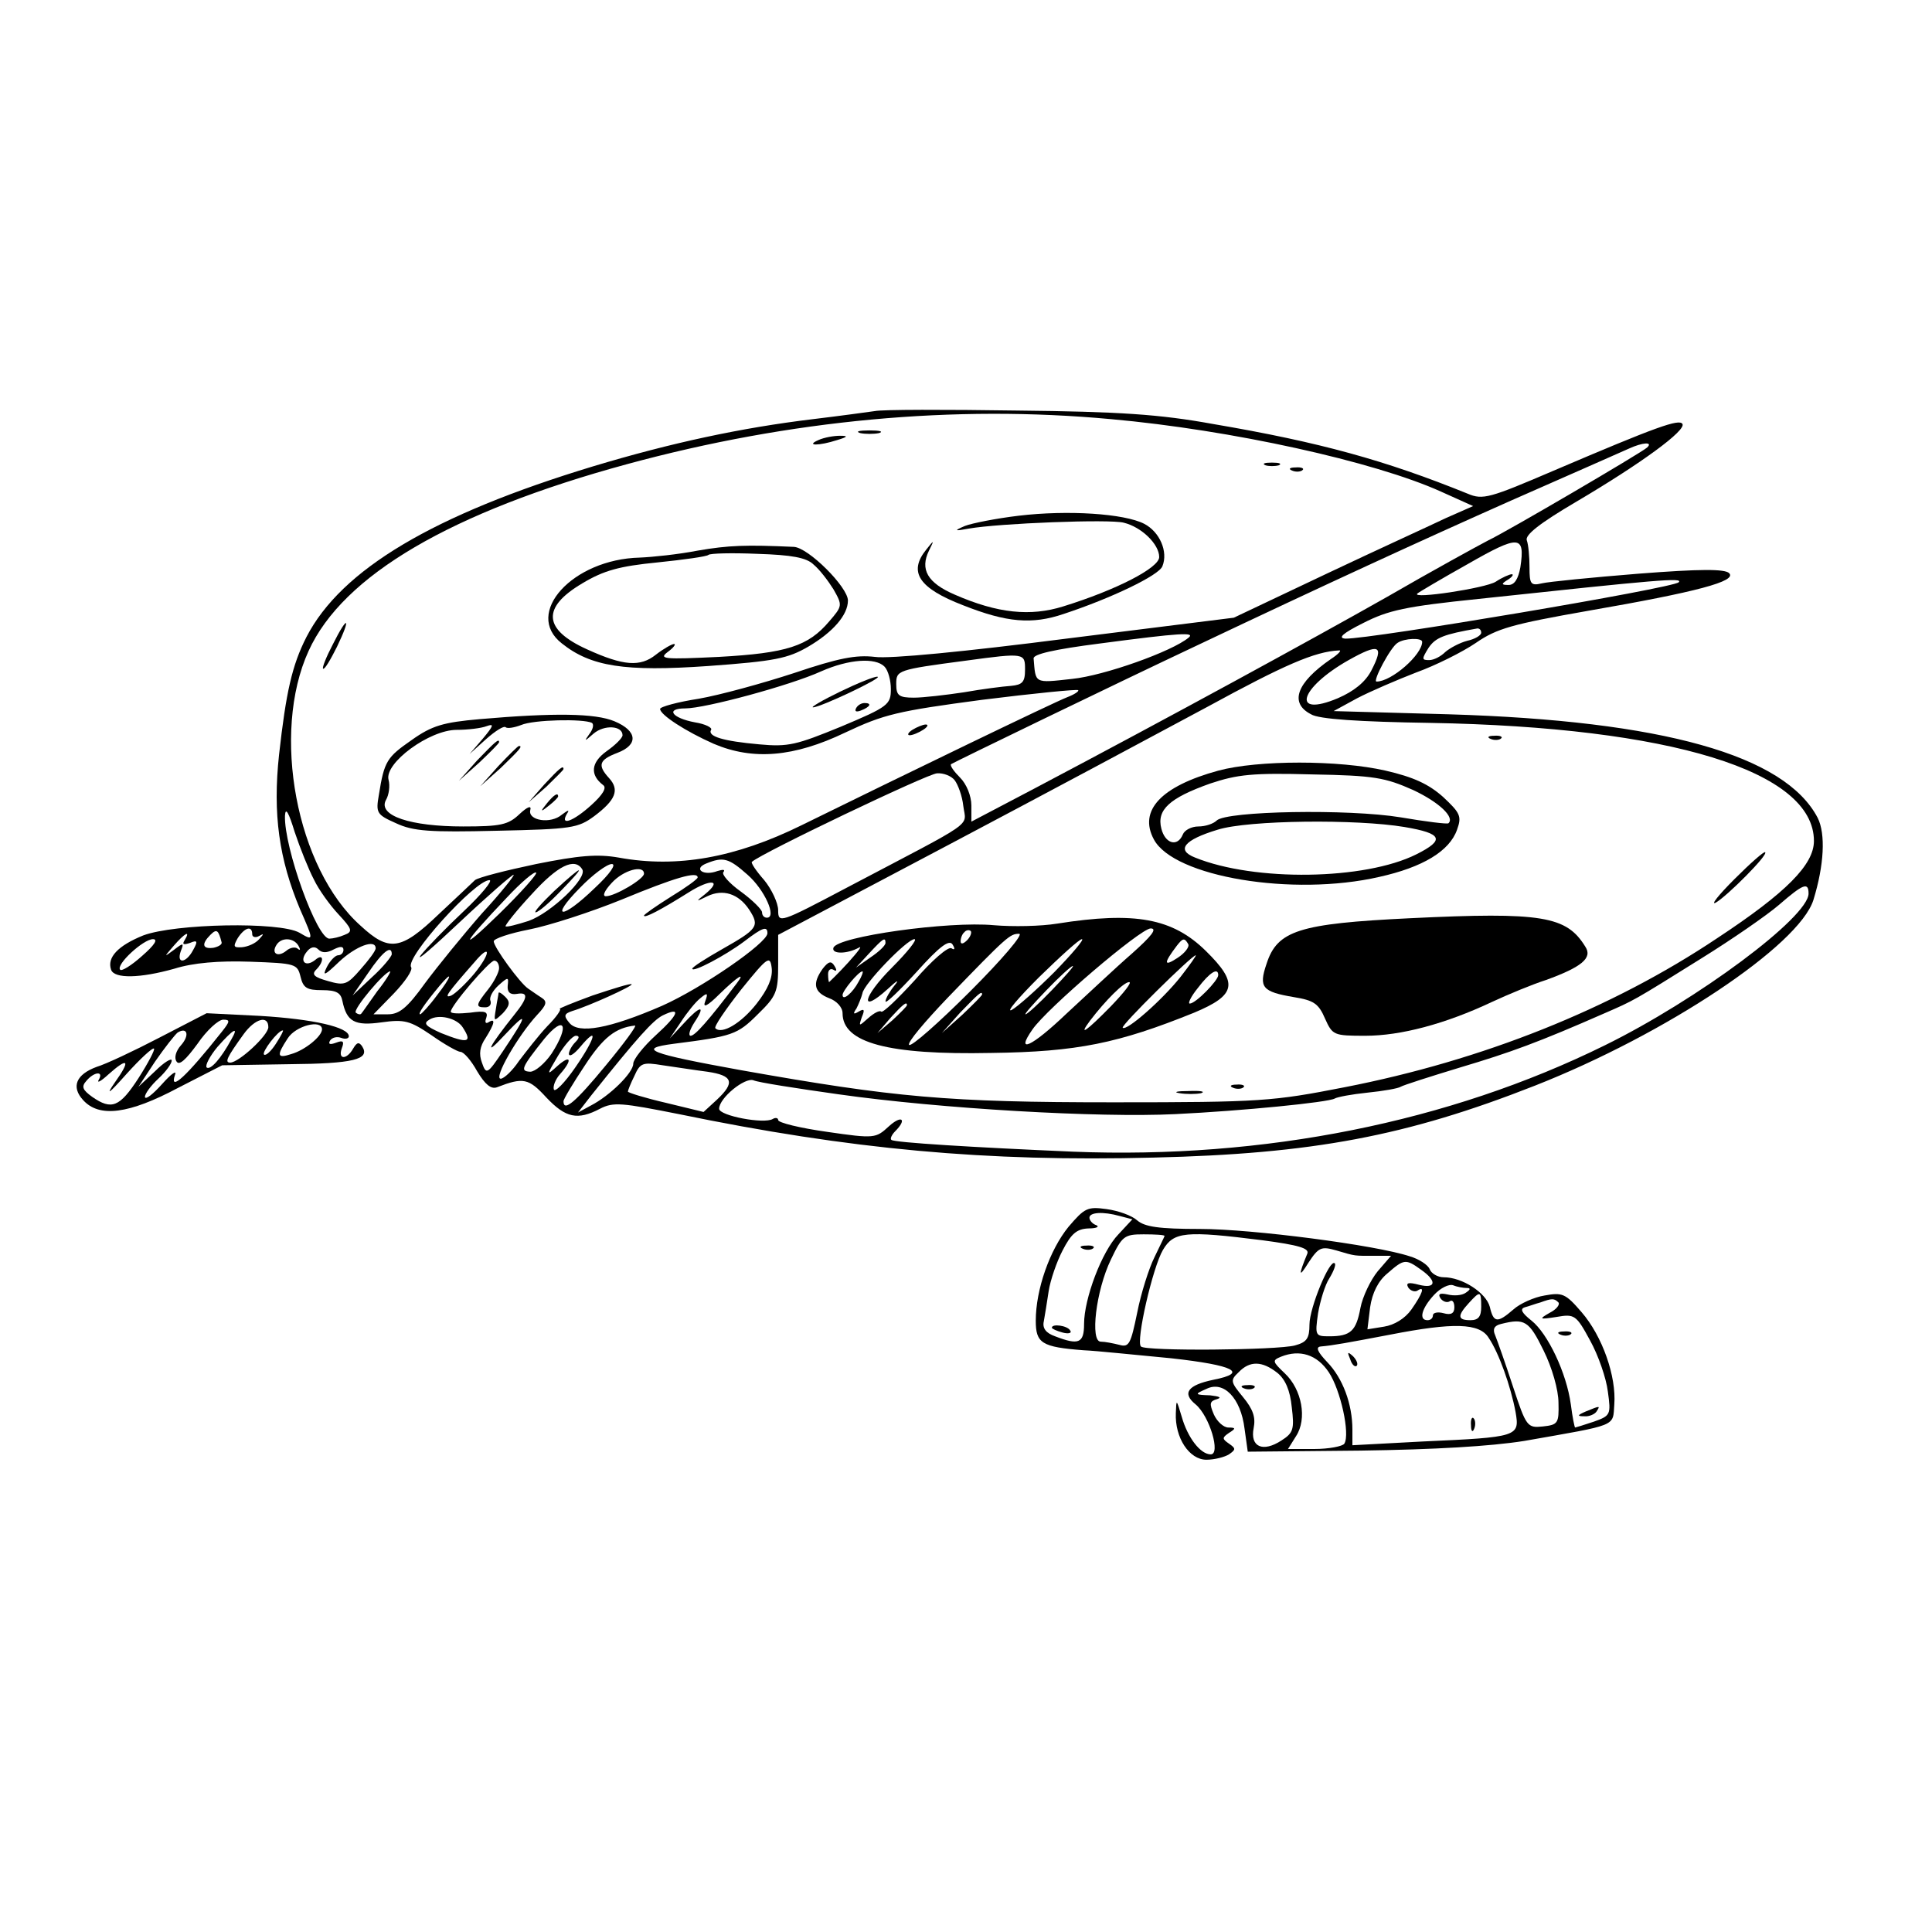 <?xml version="1.0" standalone="no"?>
<!DOCTYPE svg PUBLIC "-//W3C//DTD SVG 20010904//EN"
 "http://www.w3.org/TR/2001/REC-SVG-20010904/DTD/svg10.dtd">
<svg version="1.0" xmlns="http://www.w3.org/2000/svg"
 width="360pt" height="360pt" viewBox="0 0 360 360"
 preserveAspectRatio="xMidYMid meet">

<g transform="translate(0,360) scale(0.1,-0.1)"
fill="#000000" stroke="none">
<path d="M1630 2834 c-14 -2 -65 -9 -115 -15 -133 -16 -264 -44 -410 -88 -297
-90 -469 -192 -534 -318 -27 -53 -38 -103 -51 -219 -12 -111 0 -195 39 -288
26 -59 26 -60 -1 -44 -37 21 -232 17 -291 -5 -47 -19 -68 -41 -60 -64 6 -17
54 -16 118 2 35 11 83 15 141 13 85 -3 88 -4 94 -28 5 -21 12 -25 40 -25 27 0
35 -5 38 -20 8 -39 23 -47 73 -40 43 6 53 3 93 -24 24 -17 49 -31 54 -31 6 0
20 -16 31 -36 15 -25 26 -34 37 -30 49 19 59 17 92 -19 36 -38 58 -43 100 -21
25 13 41 11 147 -10 320 -66 573 -89 884 -81 297 7 472 40 711 134 244 96 492
261 519 346 20 65 23 123 8 153 -61 117 -289 181 -687 193 l-215 6 44 24 c25
13 74 34 110 48 36 13 86 38 111 55 39 27 68 35 210 60 202 35 277 55 262 70
-8 8 -54 8 -169 -1 -87 -7 -168 -15 -180 -18 -21 -5 -23 -1 -23 30 0 19 -2 42
-5 50 -4 10 24 32 92 72 122 72 205 133 198 145 -6 10 -48 -5 -240 -87 -119
-51 -132 -55 -160 -43 -153 62 -275 96 -475 130 -99 18 -174 23 -365 25 -132
2 -251 2 -265 -1z m440 -15 c224 -20 491 -79 615 -135 l60 -27 -50 -22 c-27
-13 -128 -59 -223 -104 l-173 -82 -312 -39 c-187 -24 -330 -38 -357 -34 -35 4
-67 -2 -150 -30 -58 -19 -138 -41 -178 -48 -39 -6 -72 -15 -72 -19 0 -11 48
-42 100 -65 73 -31 149 -25 245 21 72 34 97 40 255 61 96 12 177 20 179 18 2
-2 -7 -8 -20 -13 -24 -9 -311 -148 -496 -239 -122 -60 -231 -80 -340 -60 -40
7 -74 4 -154 -12 -57 -12 -108 -25 -114 -30 -5 -5 -36 -34 -68 -64 -70 -67
-92 -70 -145 -21 -120 107 -167 359 -97 512 64 141 266 259 593 348 305 83
611 111 902 84z m999 -53 c-11 -10 -262 -157 -296 -173 -21 -11 -105 -57 -188
-105 -143 -81 -405 -224 -657 -357 l-118 -62 0 30 c0 18 -9 40 -21 52 -11 11
-19 22 -17 25 4 3 307 150 462 223 234 111 410 192 581 268 105 46 204 90 220
97 26 12 46 13 34 2z m-236 -223 c-4 -22 -11 -33 -22 -33 -14 0 -14 2 -1 10 8
5 11 10 7 10 -4 0 -18 -6 -30 -14 -19 -12 -158 -33 -146 -22 2 2 44 27 94 55
96 55 107 54 98 -6z m295 -28 c-11 -11 -574 -106 -621 -105 -15 1 -5 10 33 29
47 24 79 31 215 45 336 36 382 40 373 31z m-368 -94 c0 -5 -12 -12 -26 -15
-15 -4 -33 -14 -41 -21 -8 -8 -21 -15 -30 -15 -14 0 -14 2 -1 23 13 19 28 25
91 36 4 0 7 -3 7 -8z m-545 -9 c-31 -26 -158 -71 -217 -77 -72 -8 -68 -9 -72
38 -1 8 38 17 124 28 151 20 177 21 165 11z m435 -8 c0 -24 -57 -74 -85 -74
-8 0 26 64 39 72 13 9 46 10 46 2z m-95 -54 c-11 -21 -32 -38 -62 -51 -88 -37
-72 19 20 71 57 32 67 28 42 -20z m-75 22 c-64 -44 -78 -82 -37 -103 14 -9 90
-14 222 -16 448 -8 715 -90 715 -220 0 -44 -51 -96 -180 -181 -197 -132 -438
-228 -695 -278 -133 -26 -155 -28 -430 -28 -309 0 -408 9 -695 60 -171 31
-194 40 -125 49 110 14 119 17 157 55 35 34 38 42 38 93 l0 55 318 168 c174
92 391 208 482 257 143 78 200 103 245 105 6 1 -1 -7 -15 -16z m-570 -20 c0
-23 -5 -28 -26 -30 -15 -1 -54 -6 -88 -12 -33 -5 -76 -10 -93 -10 -28 0 -33 4
-33 25 0 26 1 27 130 44 110 15 110 14 110 -17z m-262 6 c7 -7 12 -26 12 -42
0 -29 -5 -33 -93 -70 -83 -34 -98 -38 -152 -33 -68 6 -97 15 -90 27 3 4 -11
11 -30 14 -43 8 -56 26 -18 26 37 0 196 43 253 69 52 23 101 26 118 9z m131
-212 c6 -8 14 -29 16 -48 5 -40 28 -23 -217 -152 -125 -66 -128 -67 -128 -42
0 13 -12 39 -26 56 -15 17 -25 32 -23 34 17 16 329 165 345 165 12 1 27 -5 33
-13z m-1194 -185 c9 -19 30 -48 46 -65 25 -27 27 -32 11 -38 -9 -4 -22 -7 -28
-7 -23 -2 -85 170 -83 229 1 17 7 6 18 -30 10 -30 26 -70 36 -89z m808 9 c32
-28 55 -80 36 -80 -5 0 -9 4 -9 10 0 5 -18 23 -40 39 -21 15 -36 32 -32 36 4
5 -1 5 -11 2 -26 -10 -46 4 -21 14 32 13 42 10 77 -21z m-308 10 c10 -16 -58
-81 -100 -96 -22 -7 -41 -12 -43 -10 -1 2 20 29 49 60 48 53 80 69 94 46z m23
-35 c-61 -59 -85 -58 -28 0 24 25 51 45 60 45 9 0 -3 -18 -32 -45z m-178 -48
c-78 -76 -70 -58 14 30 27 29 52 50 55 47 3 -2 -28 -37 -69 -77z m270 75 c0
-10 -54 -42 -71 -42 -7 0 -3 10 11 25 22 24 60 34 60 17z m-302 -74 c-35 -40
-83 -99 -106 -130 -33 -46 -48 -58 -69 -58 l-27 0 38 39 c21 22 36 44 32 49
-11 18 119 162 146 162 7 0 -14 -26 -48 -58 -33 -31 -69 -68 -80 -82 -10 -14
23 15 74 63 51 48 96 87 99 87 3 0 -23 -33 -59 -72z m402 67 c0 -3 -22 -19
-50 -36 -27 -17 -50 -33 -50 -35 0 -6 32 11 83 43 41 26 64 24 31 -3 -18 -14
-18 -15 4 -4 29 14 58 5 78 -25 20 -31 16 -36 -51 -74 -30 -17 -55 -33 -55
-36 0 -8 61 24 97 51 34 26 43 29 43 15 0 -18 -122 -102 -196 -135 -99 -43
-156 -53 -173 -32 -11 13 -10 17 5 22 33 10 114 47 111 50 -2 2 -34 -8 -73
-21 -38 -14 -65 -25 -61 -25 4 0 -6 -15 -23 -32 -17 -18 -40 -48 -53 -65 -12
-18 -28 -33 -34 -33 -14 0 32 80 68 119 18 19 19 25 8 32 -8 5 -19 13 -25 17
-15 10 -64 77 -64 88 0 5 30 15 66 22 36 7 114 32 173 56 99 41 141 53 141 41z
m2070 -30 c0 -44 -207 -198 -380 -283 -290 -143 -635 -212 -990 -198 -185 8
-334 17 -339 22 -3 2 1 10 7 16 23 23 12 31 -12 9 -24 -22 -26 -23 -115 -10
-50 7 -91 17 -91 22 0 4 -5 5 -10 2 -16 -10 -100 6 -100 19 0 20 48 59 64 53
9 -4 80 -15 158 -26 190 -27 486 -44 628 -37 125 6 285 22 297 29 5 3 32 8 61
11 30 3 58 8 62 11 5 3 55 19 111 36 94 28 146 47 269 101 55 24 52 22 180
102 58 36 123 81 145 100 45 39 55 43 55 21z m-2957 -91 c1 -4 -6 -8 -15 -10
-21 -3 -23 7 -6 24 12 12 15 9 21 -14z m57 15 c0 -5 6 -7 13 -3 9 5 9 4 0 -6
-7 -8 -21 -14 -32 -15 -16 -1 -17 1 -8 17 13 20 27 24 27 7z m-126 -11 c-5 -8
-2 -9 10 -5 14 6 15 3 6 -13 -13 -25 -32 -27 -23 -2 6 15 5 16 -13 2 -19 -14
-19 -14 0 8 20 23 32 30 20 10z m-79 -29 c-20 -18 -38 -29 -41 -26 -9 9 43 57
61 57 10 0 3 -11 -20 -31z m291 19 c4 -7 4 -10 -1 -6 -4 4 -14 3 -22 -4 -15
-12 -28 -5 -18 11 9 15 32 14 41 -1z m66 -7 c12 6 18 6 18 -1 0 -5 -4 -10 -10
-10 -5 0 -15 -10 -21 -22 -9 -18 -4 -16 23 10 31 29 68 43 68 25 0 -5 -13 -22
-28 -39 -25 -29 -30 -31 -61 -22 -25 7 -31 12 -22 21 16 16 14 32 -2 18 -18
-14 -30 -2 -15 16 7 9 15 10 21 4 7 -7 16 -7 29 0z m108 -9 c0 -4 -16 -24 -37
-43 l-36 -34 29 42 c27 40 44 53 44 35z m154 -36 c-16 -19 -35 -37 -43 -41
-15 -6 -8 4 43 62 31 37 31 17 0 -21z m526 -56 c-29 -37 -65 -58 -77 -46 -3 3
19 35 48 72 50 62 54 64 57 40 2 -18 -7 -39 -28 -66z m-480 66 c0 -7 -9 -25
-20 -39 -24 -30 -24 -34 -6 -34 8 0 12 5 10 12 -3 6 4 19 15 29 18 16 19 16
17 -1 -1 -12 5 -17 17 -15 22 4 21 -7 -4 -38 -48 -60 -59 -82 -20 -40 46 49
45 41 -2 -29 -29 -43 -31 -44 -39 -21 -6 16 -4 30 7 46 17 27 19 38 5 29 -5
-3 -7 0 -4 8 4 12 -2 14 -30 10 -20 -2 -36 -2 -36 2 0 11 72 95 81 95 5 0 9
-6 9 -14z m-227 -43 c-15 -21 -28 -40 -30 -42 -2 -2 -6 -1 -10 2 -6 6 54 77
64 77 2 0 -8 -17 -24 -37z m111 -8 c-14 -19 -29 -35 -31 -35 -5 0 7 18 36 53
26 31 23 18 -5 -18z m559 23 c-53 -70 -78 -98 -86 -98 -5 0 -2 11 7 25 22 33
11 32 -20 -2 l-26 -28 21 31 c11 17 27 37 36 44 13 11 15 10 9 -6 -5 -13 4 -9
27 14 34 33 49 42 32 20z m-151 -97 c-23 -21 -42 -45 -42 -53 0 -17 -44 -60
-79 -78 l-24 -13 24 31 c87 109 116 141 134 150 35 17 30 2 -13 -37z m-360 15
c19 -29 10 -31 -40 -11 -29 13 -34 18 -22 25 17 11 51 3 62 -14z m166 -49
c-13 -19 -31 -34 -40 -34 -19 1 -17 7 26 61 38 46 48 26 14 -27z m101 -22
c-56 -68 -79 -88 -79 -67 0 4 18 34 40 67 34 52 57 70 93 74 5 1 -20 -33 -54
-74z m-57 43 c-7 -7 -12 -17 -12 -22 1 -6 10 0 21 13 35 42 29 17 -9 -38 -20
-29 -38 -47 -40 -41 -2 6 3 19 12 29 23 26 20 37 -5 15 -21 -19 -21 -18 1 19
12 20 27 37 33 37 7 0 7 -4 -1 -12z m246 -55 c48 -7 52 -20 18 -52 l-25 -23
-70 17 c-39 9 -71 19 -71 21 0 2 5 15 12 29 11 25 16 26 53 20 22 -3 59 -9 83
-12z"/>
<path d="M1603 2793 c9 -2 25 -2 35 0 9 3 1 5 -18 5 -19 0 -27 -2 -17 -5z"/>
<path d="M1525 2780 c-25 -11 1 -11 35 0 20 6 21 8 5 8 -11 0 -29 -3 -40 -8z"/>
<path d="M2358 2733 c6 -2 18 -2 25 0 6 3 1 5 -13 5 -14 0 -19 -2 -12 -5z"/>
<path d="M2408 2723 c7 -3 16 -2 19 1 4 3 -2 6 -13 5 -11 0 -14 -3 -6 -6z"/>
<path d="M1898 2639 c-42 -5 -87 -14 -100 -19 -21 -9 -20 -10 7 -5 57 10 263
18 289 11 33 -8 66 -40 66 -64 0 -20 -79 -61 -179 -92 -61 -19 -122 -13 -202
22 -51 22 -65 47 -48 82 10 20 10 21 -5 2 -34 -42 -14 -72 69 -104 81 -32 128
-36 187 -16 88 29 178 72 184 89 11 27 -5 64 -34 79 -37 19 -142 26 -234 15z"/>
<path d="M1300 2574 c-36 -7 -84 -12 -108 -13 -125 -3 -217 -104 -145 -160 54
-43 117 -53 273 -42 124 9 148 14 186 36 46 27 74 59 74 86 0 25 -74 99 -101
100 -89 4 -121 3 -179 -7z m216 -26 c11 -9 27 -30 37 -46 17 -30 17 -31 -8
-60 -39 -46 -79 -59 -205 -66 -103 -5 -113 -4 -96 9 11 8 16 15 12 15 -4 0
-20 -9 -34 -20 -29 -23 -60 -21 -128 10 -82 37 -85 78 -9 123 40 24 69 32 140
39 49 5 92 11 95 14 3 3 44 4 91 2 64 -2 92 -7 105 -20z"/>
<path d="M620 2399 c-12 -23 -20 -43 -18 -45 3 -2 14 17 26 41 27 56 20 60 -8
4z"/>
<path d="M894 2260 c-68 -6 -89 -12 -127 -39 -46 -32 -51 -39 -61 -102 -6 -34
-4 -37 32 -53 32 -15 63 -17 188 -14 139 3 151 5 181 27 40 30 48 49 28 71
-22 24 -19 34 15 47 40 15 38 41 -5 59 -36 15 -112 16 -251 4z m209 -7 c4 -3
2 -12 -5 -21 -10 -14 -9 -14 8 1 20 17 54 15 54 -3 0 -5 -13 -18 -30 -30 -29
-21 -31 -44 -6 -63 7 -5 -1 -18 -22 -37 -33 -30 -59 -40 -46 -17 6 9 3 8 -9
-1 -21 -18 -63 -11 -59 8 3 10 -5 7 -20 -7 -21 -20 -35 -23 -105 -23 -98 0
-159 20 -144 49 6 10 8 27 5 38 -8 31 76 93 127 93 20 0 46 3 56 7 14 5 13 1
-7 -23 l-25 -29 31 28 c17 15 33 25 36 22 3 -3 16 -1 29 4 23 10 116 12 132 4z"/>
<path d="M889 2183 l-34 -38 38 34 c20 19 37 36 37 38 0 8 -8 0 -41 -34z"/>
<path d="M929 2173 l-34 -38 38 34 c34 33 42 41 34 41 -2 0 -19 -17 -38 -37z"/>
<path d="M1014 2138 l-29 -33 33 29 c17 17 32 31 32 33 0 8 -8 1 -36 -29z"/>
<path d="M1019 2103 c-13 -16 -12 -17 4 -4 9 7 17 15 17 17 0 8 -8 3 -21 -13z"/>
<path d="M1700 2240 c-8 -5 -10 -10 -5 -10 6 0 17 5 25 10 8 5 11 10 5 10 -5
0 -17 -5 -25 -10z"/>
<path d="M2778 2223 c7 -3 16 -2 19 1 4 3 -2 6 -13 5 -11 0 -14 -3 -6 -6z"/>
<path d="M2270 2164 c-106 -29 -149 -74 -120 -128 37 -70 259 -107 420 -70 81
18 131 48 145 88 9 25 6 31 -26 61 -27 24 -55 37 -107 49 -87 20 -238 20 -312
0z m363 -36 c49 -23 78 -51 66 -62 -2 -2 -42 3 -89 11 -97 16 -325 12 -343 -6
-6 -6 -21 -11 -34 -11 -13 0 -26 -7 -29 -15 -10 -24 -33 -17 -40 11 -9 35 15
57 91 84 51 17 79 20 190 17 116 -2 136 -6 188 -29z m-16 -69 c71 -12 76 -24
22 -51 -96 -48 -301 -51 -412 -6 -36 14 -21 33 42 52 57 18 259 20 348 5z"/>
<path d="M3232 1962 c-30 -30 -45 -49 -35 -44 21 12 99 90 92 94 -2 2 -28 -21
-57 -50z"/>
<path d="M2627 1889 c-207 -10 -247 -23 -267 -85 -15 -44 -8 -52 51 -62 37 -6
46 -12 58 -40 14 -31 16 -32 75 -32 66 0 149 22 236 63 30 14 76 33 101 41 66
24 87 41 73 62 -35 57 -80 65 -327 53z"/>
<path d="M1970 1879 c-30 -5 -83 -6 -118 -3 -84 8 -292 -21 -299 -42 -4 -12
25 -12 47 0 8 5 -1 -7 -19 -27 -19 -21 -36 -37 -36 -37 -1 0 -2 7 -2 15 0 8 5
11 10 8 6 -4 7 -1 2 7 -6 10 -11 9 -22 -5 -20 -28 -16 -44 12 -55 14 -5 25
-17 25 -28 0 -55 84 -78 277 -74 160 2 237 18 378 75 79 33 83 55 22 115 -62
61 -132 74 -277 51z m-168 -31 c-7 -7 -12 -8 -12 -2 0 6 3 14 7 17 3 4 9 5 12
2 2 -3 -1 -11 -7 -17z m307 -25 c-30 -26 -84 -77 -122 -112 -65 -62 -96 -76
-63 -29 27 39 200 187 220 188 13 0 2 -14 -35 -47z m-301 -70 c-59 -59 -110
-104 -114 -100 -4 4 29 43 72 88 111 115 116 119 133 119 9 0 -32 -48 -91
-107z m-158 90 c0 -5 -13 -17 -28 -27 l-27 -19 24 26 c26 28 31 32 31 20z m12
-46 c-55 -55 -61 -88 -8 -40 17 16 23 19 13 7 -9 -11 -17 -25 -17 -30 0 -5 26
20 58 55 43 48 61 61 67 51 5 -8 4 -11 -2 -7 -6 4 -37 -23 -68 -59 -32 -35
-60 -62 -63 -59 -3 3 -14 -3 -24 -12 -18 -16 -18 -16 -12 2 6 14 4 16 -6 10
-10 -6 -11 -4 -4 6 4 8 9 20 11 28 2 17 83 101 97 101 6 0 -13 -24 -42 -53z
m303 -8 c-33 -33 -69 -65 -80 -71 -11 -5 12 22 51 61 40 39 75 71 80 71 5 0
-18 -27 -51 -61z m249 52 c3 -5 -6 -17 -20 -26 -26 -17 -26 -10 -1 23 11 14
14 15 21 3z m-14 -61 c-34 -43 -101 -102 -108 -95 -4 4 128 134 136 135 2 0
-11 -18 -28 -40z m-240 -25 c-24 -25 -46 -45 -49 -45 -3 0 15 20 39 45 24 25
46 45 49 45 3 0 -15 -20 -39 -45z m-360 16 c-11 -21 -30 -37 -30 -25 0 8 30
44 37 44 2 0 -1 -9 -7 -19z m670 12 c0 -10 -42 -53 -53 -53 -4 0 2 13 15 29
22 29 38 39 38 24z m-200 -58 c-45 -46 -62 -58 -39 -27 29 38 63 72 73 72 6 0
-10 -20 -34 -45z m-240 22 c0 -2 -17 -19 -37 -38 l-38 -34 34 38 c33 34 41 42
41 34z m-140 -20 c0 -2 -12 -14 -27 -28 l-28 -24 24 28 c23 25 31 32 31 24z"/>
<path d="M2298 1573 c7 -3 16 -2 19 1 4 3 -2 6 -13 5 -11 0 -14 -3 -6 -6z"/>
<path d="M2198 1563 c12 -2 30 -2 40 0 9 3 -1 5 -23 4 -22 0 -30 -2 -17 -4z"/>
<path d="M1565 2311 c-33 -16 -55 -29 -50 -29 14 0 132 56 120 57 -5 1 -37
-12 -70 -28z"/>
<path d="M1595 2280 c-3 -6 1 -7 9 -4 18 7 21 14 7 14 -6 0 -13 -4 -16 -10z"/>
<path d="M1033 1940 c-23 -22 -39 -40 -35 -40 5 0 26 18 47 40 50 51 43 51
-12 0z"/>
<path d="M929 1750 c0 -3 -3 -16 -5 -30 -4 -24 -4 -24 13 -8 13 14 14 21 5 30
-7 7 -12 10 -13 8z"/>
<path d="M298 1667 c-48 -25 -101 -50 -118 -55 -38 -14 -48 -37 -25 -62 30
-33 85 -26 177 23 l82 42 124 2 c121 1 152 9 137 33 -6 9 -10 8 -17 -4 -12
-21 -29 -21 -21 1 5 13 2 15 -11 10 -11 -4 -15 -3 -11 4 4 6 13 8 21 5 8 -3
14 -1 14 3 0 17 -66 32 -165 38 l-100 5 -87 -45z m115 10 c-65 -82 -98 -113
-87 -80 4 10 -7 2 -24 -17 -17 -19 -31 -30 -32 -24 0 6 11 21 25 34 14 13 25
28 25 34 0 5 -14 -3 -31 -20 l-31 -29 31 47 c18 26 37 50 42 54 18 11 23 -5 6
-24 -9 -10 -13 -23 -8 -30 5 -8 17 3 39 33 17 25 39 45 48 45 13 0 13 -3 -3
-23z m87 9 c0 -15 -55 -66 -71 -66 -11 0 -6 10 25 53 21 29 46 36 46 13z m100
-4 c0 -13 -32 -39 -57 -46 -27 -9 -28 -3 -7 29 15 24 64 36 64 17z m-169 -19
c-19 -35 -39 -58 -46 -52 -3 4 6 21 20 38 30 34 41 40 26 14z m83 -8 c-9 -14
-19 -23 -22 -20 -5 4 26 45 35 45 2 0 -4 -11 -13 -25z m-256 -64 c-35 -54 -50
-60 -86 -35 -18 13 -21 19 -11 30 14 17 33 19 23 2 -4 -7 4 -3 18 10 37 33 42
27 12 -15 -18 -26 -11 -21 21 15 26 29 50 51 52 48 2 -2 -11 -27 -29 -55z"/>
<path d="M1991 1314 c-35 -43 -61 -117 -61 -175 0 -42 11 -49 89 -55 25 -1 99
-9 164 -15 117 -13 144 -27 78 -40 -48 -10 -59 -25 -33 -46 26 -22 47 -93 28
-93 -19 0 -43 31 -54 70 -10 33 -10 34 -11 7 -2 -46 25 -87 57 -87 15 0 34 5
42 10 13 9 13 11 0 20 -13 9 -13 11 0 20 13 8 13 10 -1 10 -9 0 -21 11 -27 24
-9 21 -8 25 6 29 9 3 4 5 -13 7 -29 1 -30 2 -7 12 32 16 64 -17 71 -74 l6 -43
210 2 c139 2 242 8 305 18 176 31 165 26 168 68 4 52 -22 127 -61 172 -30 35
-36 37 -69 31 -19 -3 -46 -15 -58 -26 -30 -26 -37 -25 -44 5 -7 26 -51 55 -86
55 -11 0 -23 7 -26 15 -3 8 -20 19 -37 24 -63 21 -294 51 -391 51 -77 0 -103
4 -117 16 -10 9 -35 18 -57 21 -36 5 -41 2 -71 -33z m96 20 l23 -6 -26 -28
c-31 -32 -64 -120 -64 -167 0 -36 -10 -40 -54 -23 -17 6 -24 15 -21 28 2 11 6
36 9 56 3 20 15 55 26 76 16 31 26 40 48 41 15 0 21 3 15 6 -7 2 -13 9 -13 14
0 10 25 12 57 3z m83 -37 c0 -1 -9 -19 -19 -40 -10 -20 -25 -67 -32 -103 -12
-58 -15 -65 -33 -60 -12 3 -27 6 -35 6 -20 0 -9 95 19 153 21 44 25 47 61 47
21 0 39 -1 39 -3z m182 -8 c68 -9 88 -15 84 -25 -17 -41 -16 -46 2 -17 19 29
24 31 52 23 37 -11 33 -10 71 -10 l31 0 -25 -29 c-13 -16 -28 -47 -32 -68 -8
-43 -18 -53 -58 -53 -26 0 -27 1 -21 43 4 23 13 53 21 65 8 13 13 26 10 28 -9
9 -47 -83 -47 -114 0 -26 -5 -33 -27 -39 -33 -9 -279 -11 -287 -2 -10 9 22
148 41 180 20 34 42 36 185 18z m296 -55 c30 -21 28 -36 -4 -28 -19 5 -25 4
-20 -5 4 -6 12 -9 17 -6 15 10 10 -5 -11 -35 -12 -17 -32 -29 -51 -32 l-31 -5
5 41 c4 27 15 49 32 63 31 27 34 28 63 7z m85 -34 c8 0 7 -3 -2 -9 -7 -5 -22
-6 -34 -3 -14 3 -18 1 -13 -7 4 -6 12 -9 17 -6 5 4 9 -1 9 -11 0 -11 -6 -15
-20 -11 -11 3 -20 1 -20 -4 0 -5 -4 -9 -10 -9 -17 0 -11 22 12 47 12 13 28 21
36 18 7 -3 19 -5 25 -5z m27 -35 c0 -18 -5 -25 -20 -25 -24 0 -25 8 -3 32 21
23 23 23 23 -7z m144 8 c3 -4 -4 -13 -16 -19 -21 -12 -20 -13 12 -8 34 6 37 4
63 -44 15 -27 30 -70 33 -95 6 -43 5 -45 -26 -56 -18 -6 -34 -11 -35 -11 -1 0
-5 19 -8 43 -8 59 -43 132 -73 156 -19 15 -22 22 -13 25 8 2 21 7 29 9 22 8
26 8 34 0z m-28 -89 c16 -32 28 -74 28 -98 1 -38 -1 -41 -29 -44 -29 -3 -31
-1 -56 75 -14 43 -29 85 -33 95 -5 11 -2 18 11 21 44 11 52 6 79 -49z m-102
23 c19 -28 41 -90 50 -138 8 -46 5 -47 -173 -55 l-131 -7 0 29 c0 48 -18 96
-47 126 -18 19 -22 28 -12 29 23 2 50 7 129 22 118 23 167 22 184 -6z m-298
-64 c22 -33 40 -115 29 -133 -3 -5 -29 -10 -56 -10 l-49 0 15 24 c21 32 11 87
-21 117 -23 22 -24 24 -7 31 35 14 67 4 89 -29z m-96 -1 c15 -12 24 -33 27
-64 5 -41 3 -48 -19 -62 -35 -23 -59 -12 -52 23 4 20 -1 35 -20 58 -23 28 -24
31 -8 46 21 22 44 21 72 -1z"/>
<path d="M2018 1273 c7 -3 16 -2 19 1 4 3 -2 6 -13 5 -11 0 -14 -3 -6 -6z"/>
<path d="M1960 1126 c0 -2 9 -6 20 -9 11 -3 18 -1 14 4 -5 9 -34 13 -34 5z"/>
<path d="M2908 1113 c7 -3 16 -2 19 1 4 3 -2 6 -13 5 -11 0 -14 -3 -6 -6z"/>
<path d="M2955 970 c-16 -7 -17 -9 -3 -9 9 -1 20 4 23 9 7 11 7 11 -20 0z"/>
<path d="M2516 1067 c3 -10 9 -15 12 -12 3 3 0 11 -7 18 -10 9 -11 8 -5 -6z"/>
<path d="M2741 944 c0 -11 3 -14 6 -6 3 7 2 16 -1 19 -3 4 -6 -2 -5 -13z"/>
<path d="M2318 1013 c7 -3 16 -2 19 1 4 3 -2 6 -13 5 -11 0 -14 -3 -6 -6z"/>
</g>
</svg>
